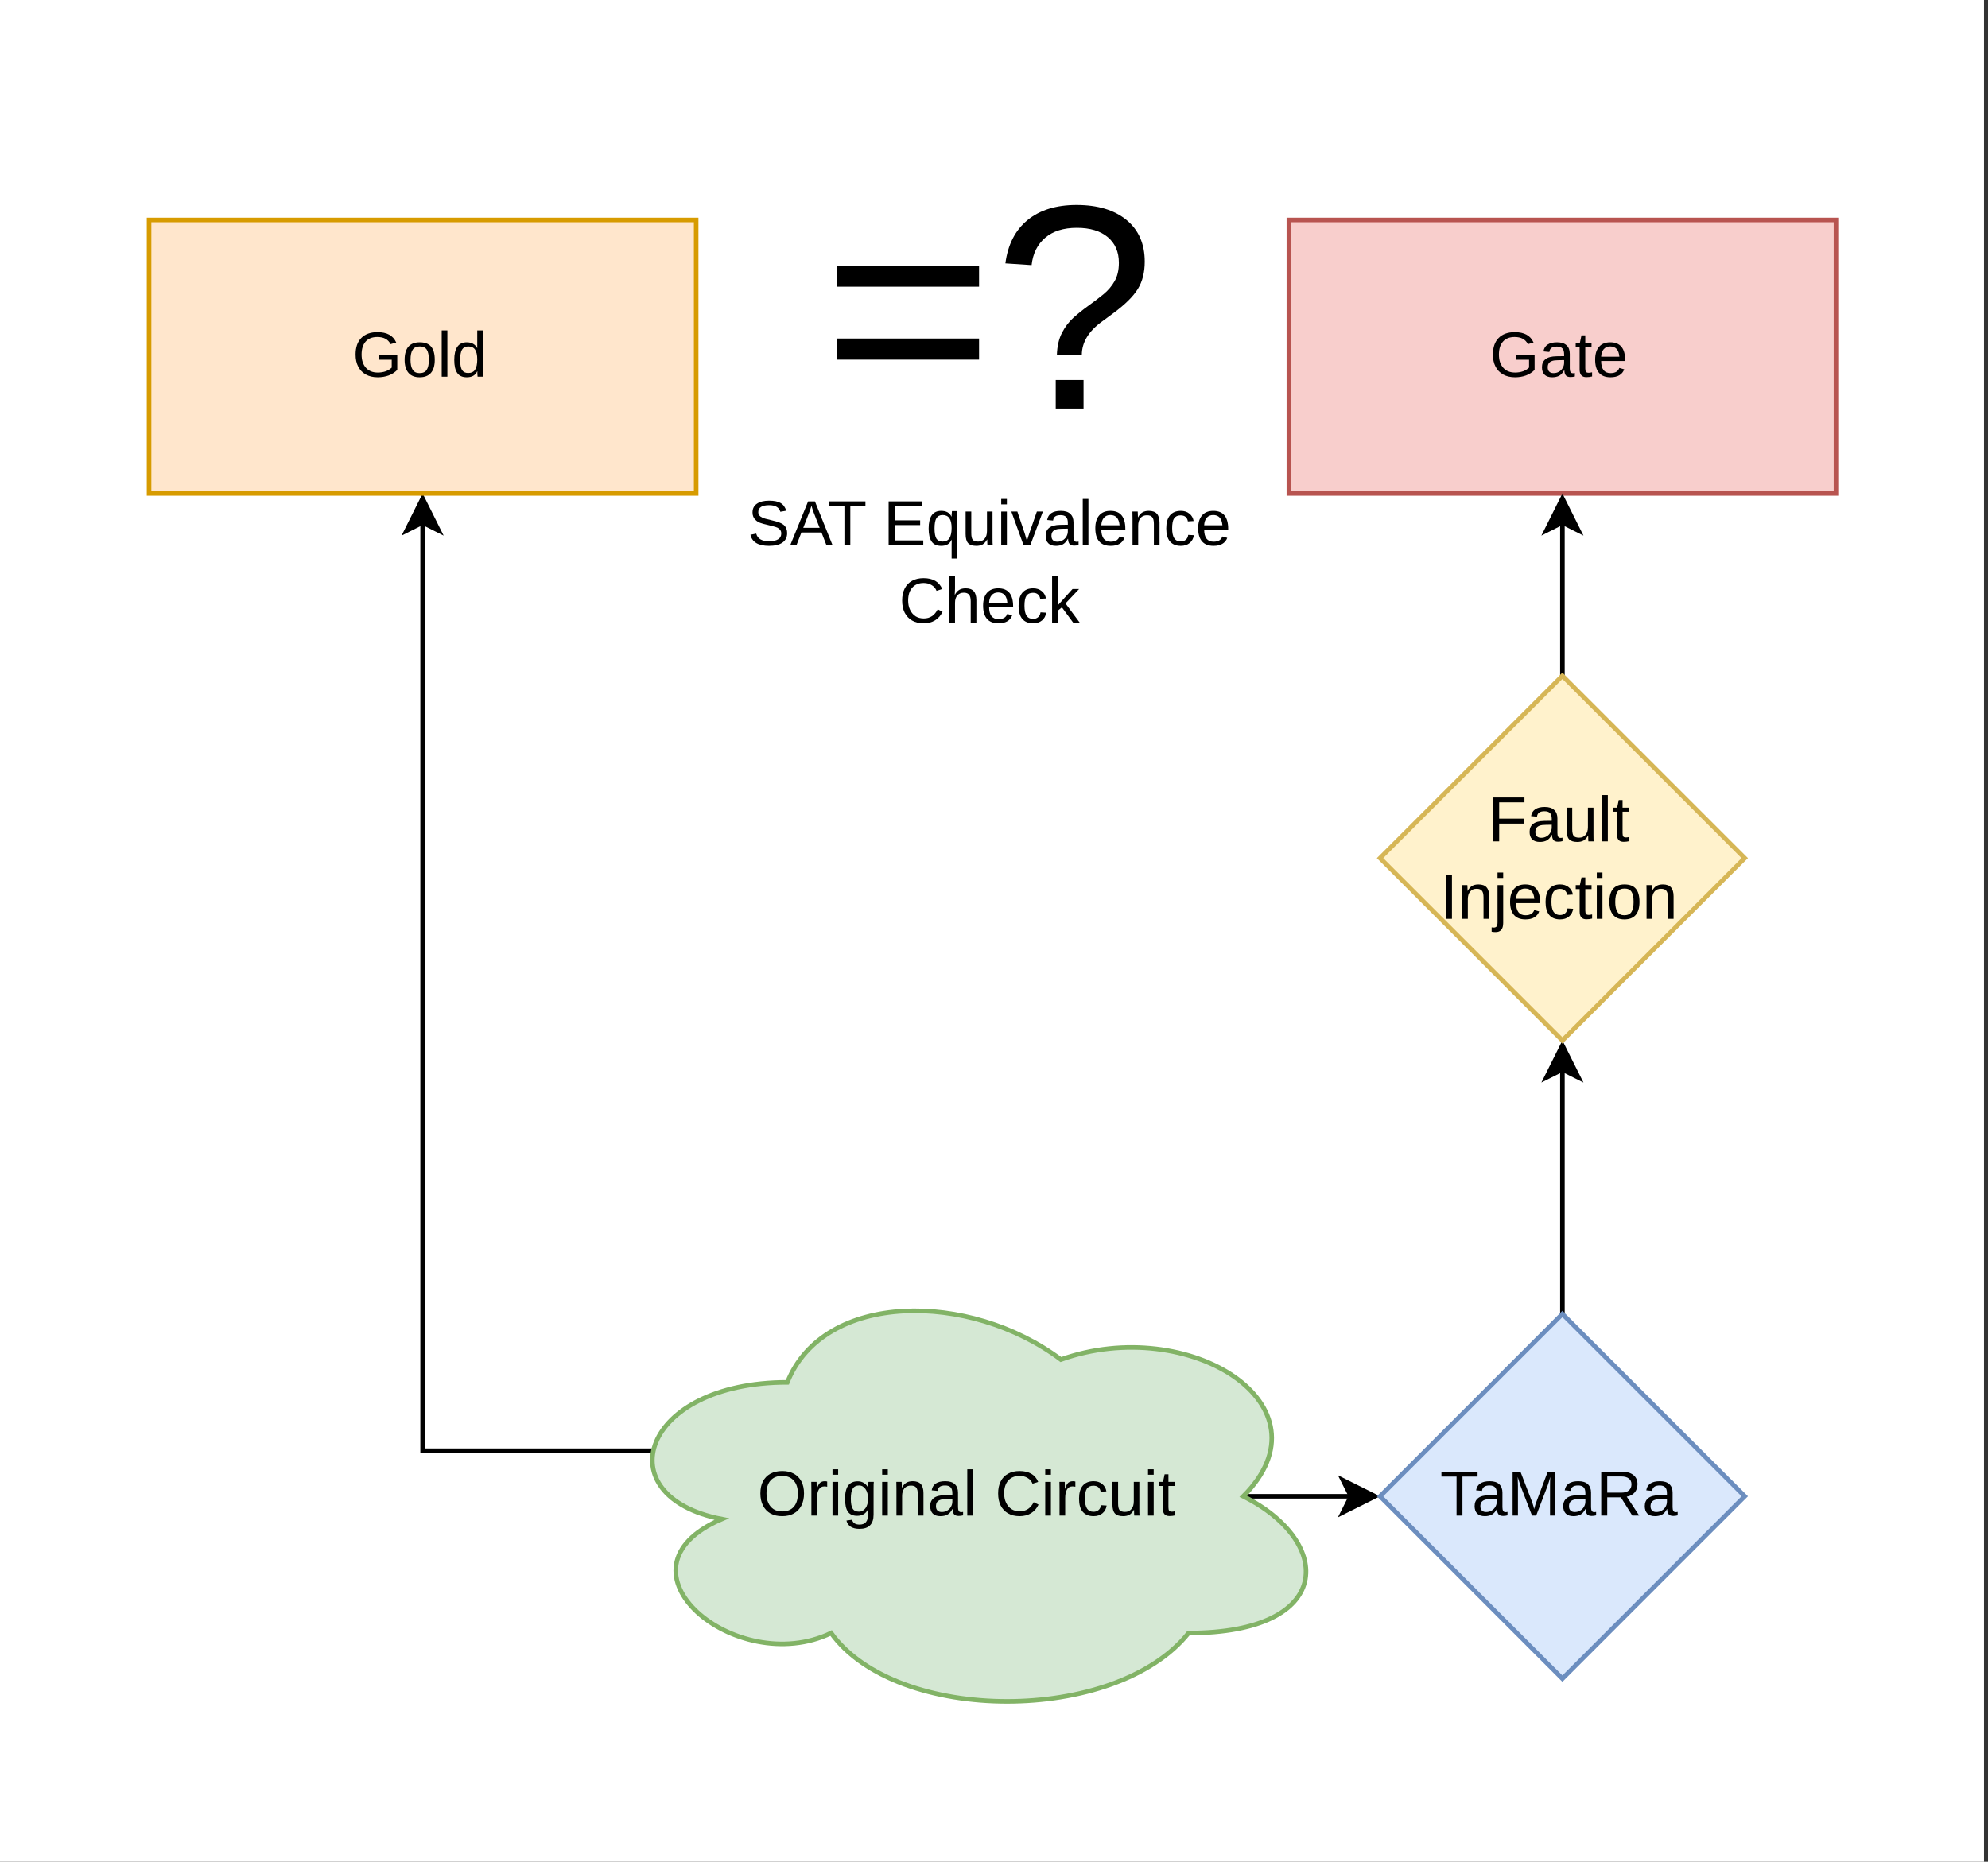 <?xml version="1.0" encoding="UTF-8"?>
<svg xmlns="http://www.w3.org/2000/svg" xmlns:xlink="http://www.w3.org/1999/xlink" width="269.04" height="252" viewBox="0 0 269.04 252">
<rect x="0" y="0" width="269.04" height="252" fill="#333333" stroke="none"/>
<defs>
<g>
<g id="glyph-0-0">
<path d="M 6.312 -3 C 6.312 -2.363 6.191 -1.812 5.953 -1.344 C 5.711 -0.883 5.367 -0.531 4.922 -0.281 C 4.484 -0.039 3.961 0.078 3.359 0.078 C 2.742 0.078 2.219 -0.039 1.781 -0.281 C 1.344 -0.531 1.004 -0.883 0.766 -1.344 C 0.523 -1.812 0.406 -2.363 0.406 -3 C 0.406 -3.633 0.52 -4.176 0.75 -4.625 C 0.988 -5.082 1.328 -5.43 1.766 -5.672 C 2.211 -5.91 2.742 -6.031 3.359 -6.031 C 3.973 -6.031 4.5 -5.91 4.938 -5.672 C 5.375 -5.43 5.711 -5.086 5.953 -4.641 C 6.191 -4.191 6.312 -3.645 6.312 -3 Z M 5.484 -3 C 5.484 -3.738 5.297 -4.316 4.922 -4.734 C 4.555 -5.16 4.035 -5.375 3.359 -5.375 C 2.68 -5.375 2.156 -5.164 1.781 -4.75 C 1.414 -4.332 1.234 -3.75 1.234 -3 C 1.234 -2.5 1.316 -2.066 1.484 -1.703 C 1.648 -1.348 1.891 -1.066 2.203 -0.859 C 2.523 -0.66 2.91 -0.562 3.359 -0.562 C 4.047 -0.562 4.57 -0.773 4.938 -1.203 C 5.301 -1.629 5.484 -2.227 5.484 -3 Z M 5.484 -3 "/>
</g>
<g id="glyph-0-1">
<path d="M 1.359 -2.375 L 1.359 0 L 0.594 0 L 0.594 -3.5 C 0.594 -3.82 0.586 -4.176 0.578 -4.562 L 1.297 -4.562 C 1.305 -4.301 1.312 -4.094 1.312 -3.938 C 1.32 -3.789 1.328 -3.688 1.328 -3.625 L 1.344 -3.625 C 1.426 -3.906 1.52 -4.125 1.625 -4.281 C 1.719 -4.414 1.828 -4.508 1.953 -4.562 C 2.078 -4.625 2.234 -4.656 2.422 -4.656 C 2.523 -4.656 2.629 -4.641 2.734 -4.609 L 2.734 -3.906 C 2.641 -3.938 2.504 -3.953 2.328 -3.953 C 2.016 -3.953 1.773 -3.816 1.609 -3.547 C 1.441 -3.273 1.359 -2.883 1.359 -2.375 Z M 1.359 -2.375 "/>
</g>
<g id="glyph-0-2">
<path d="M 1.344 -6.266 L 1.344 -5.531 L 0.578 -5.531 L 0.578 -6.266 Z M 1.344 -4.562 L 1.344 0 L 0.578 0 L 0.578 -4.562 Z M 1.344 -4.562 "/>
</g>
<g id="glyph-0-3">
<path d="M 2.312 1.797 C 1.812 1.797 1.41 1.695 1.109 1.5 C 0.816 1.301 0.629 1.023 0.547 0.672 L 1.312 0.562 C 1.414 1 1.754 1.219 2.328 1.219 C 3.086 1.219 3.469 0.773 3.469 -0.109 L 3.469 -0.844 L 3.453 -0.844 C 3.316 -0.551 3.125 -0.332 2.875 -0.188 C 2.625 -0.039 2.328 0.031 1.984 0.031 C 1.43 0.031 1.02 -0.148 0.75 -0.516 C 0.488 -0.891 0.359 -1.477 0.359 -2.281 C 0.359 -3.082 0.5 -3.676 0.781 -4.062 C 1.062 -4.445 1.492 -4.641 2.078 -4.641 C 2.398 -4.641 2.68 -4.562 2.922 -4.406 C 3.16 -4.258 3.344 -4.051 3.469 -3.781 C 3.469 -3.844 3.473 -3.93 3.484 -4.047 C 3.492 -4.172 3.5 -4.285 3.5 -4.391 C 3.508 -4.492 3.52 -4.551 3.531 -4.562 L 4.25 -4.562 C 4.227 -4.414 4.219 -4.102 4.219 -3.625 L 4.219 -0.125 C 4.219 1.156 3.582 1.797 2.312 1.797 Z M 3.469 -2.281 C 3.469 -2.832 3.352 -3.27 3.125 -3.594 C 2.895 -3.914 2.609 -4.078 2.266 -4.078 C 1.867 -4.078 1.582 -3.938 1.406 -3.656 C 1.227 -3.375 1.141 -2.914 1.141 -2.281 C 1.141 -1.656 1.223 -1.207 1.391 -0.938 C 1.555 -0.664 1.844 -0.531 2.25 -0.531 C 2.602 -0.531 2.895 -0.688 3.125 -1 C 3.352 -1.312 3.469 -1.738 3.469 -2.281 Z M 3.469 -2.281 "/>
</g>
<g id="glyph-0-4">
<path d="M 1.359 -2.641 L 1.359 0 L 0.594 0 L 0.594 -3.594 C 0.594 -4.125 0.586 -4.445 0.578 -4.562 L 1.297 -4.562 C 1.297 -4.477 1.301 -4.367 1.312 -4.234 C 1.32 -4.098 1.328 -3.945 1.328 -3.781 L 1.344 -3.781 C 1.508 -4.094 1.707 -4.316 1.938 -4.453 C 2.164 -4.586 2.453 -4.656 2.797 -4.656 C 3.297 -4.656 3.66 -4.523 3.891 -4.266 C 4.129 -4.004 4.25 -3.598 4.25 -3.047 L 4.25 0 L 3.484 0 L 3.484 -2.891 C 3.484 -3.328 3.41 -3.629 3.266 -3.797 C 3.129 -3.973 2.891 -4.062 2.547 -4.062 C 2.172 -4.062 1.879 -3.938 1.672 -3.688 C 1.461 -3.438 1.359 -3.086 1.359 -2.641 Z M 1.359 -2.641 "/>
</g>
<g id="glyph-0-5">
<path d="M 1.75 0.078 C 1.289 0.078 0.941 -0.039 0.703 -0.281 C 0.473 -0.52 0.359 -0.852 0.359 -1.281 C 0.359 -1.75 0.516 -2.109 0.828 -2.359 C 1.141 -2.617 1.645 -2.754 2.344 -2.766 L 3.359 -2.781 L 3.359 -3.031 C 3.359 -3.406 3.281 -3.672 3.125 -3.828 C 2.969 -3.992 2.723 -4.078 2.391 -4.078 C 2.047 -4.078 1.797 -4.016 1.641 -3.891 C 1.484 -3.773 1.391 -3.594 1.359 -3.344 L 0.562 -3.422 C 0.695 -4.242 1.312 -4.656 2.406 -4.656 C 2.977 -4.656 3.406 -4.52 3.688 -4.25 C 3.977 -3.988 4.125 -3.609 4.125 -3.109 L 4.125 -1.141 C 4.125 -0.922 4.156 -0.754 4.219 -0.641 C 4.281 -0.523 4.395 -0.469 4.562 -0.469 C 4.633 -0.469 4.719 -0.477 4.812 -0.5 L 4.812 -0.031 C 4.625 0.02 4.426 0.047 4.219 0.047 C 3.938 0.047 3.727 -0.023 3.594 -0.172 C 3.469 -0.328 3.398 -0.562 3.391 -0.875 L 3.359 -0.875 C 3.172 -0.52 2.945 -0.27 2.688 -0.125 C 2.426 0.008 2.113 0.078 1.75 0.078 Z M 3.359 -2.25 L 2.531 -2.234 C 2.176 -2.234 1.906 -2.195 1.719 -2.125 C 1.531 -2.062 1.383 -1.957 1.281 -1.812 C 1.188 -1.676 1.141 -1.492 1.141 -1.266 C 1.141 -1.016 1.207 -0.82 1.344 -0.688 C 1.477 -0.551 1.672 -0.484 1.922 -0.484 C 2.203 -0.484 2.445 -0.547 2.656 -0.672 C 2.875 -0.797 3.047 -0.969 3.172 -1.188 C 3.297 -1.414 3.359 -1.645 3.359 -1.875 Z M 3.359 -2.25 "/>
</g>
<g id="glyph-0-6">
<path d="M 1.344 -6.266 L 1.344 0 L 0.578 0 L 0.578 -6.266 Z M 1.344 -6.266 "/>
</g>
<g id="glyph-0-7">
</g>
<g id="glyph-0-8">
<path d="M 3.375 -0.578 C 4.207 -0.578 4.832 -0.988 5.25 -1.812 L 5.906 -1.484 C 5.664 -0.973 5.32 -0.582 4.875 -0.312 C 4.438 -0.051 3.926 0.078 3.344 0.078 C 2.738 0.078 2.219 -0.047 1.781 -0.297 C 1.352 -0.547 1.02 -0.898 0.781 -1.359 C 0.551 -1.816 0.438 -2.363 0.438 -3 C 0.438 -3.633 0.551 -4.176 0.781 -4.625 C 1.008 -5.082 1.344 -5.43 1.781 -5.672 C 2.219 -5.91 2.734 -6.031 3.328 -6.031 C 4.609 -6.031 5.453 -5.539 5.859 -4.562 L 5.094 -4.312 C 4.957 -4.656 4.734 -4.914 4.422 -5.094 C 4.117 -5.281 3.758 -5.375 3.344 -5.375 C 2.688 -5.375 2.172 -5.16 1.797 -4.734 C 1.43 -4.316 1.25 -3.738 1.25 -3 C 1.25 -2.52 1.336 -2.098 1.516 -1.734 C 1.691 -1.367 1.938 -1.082 2.25 -0.875 C 2.562 -0.676 2.938 -0.578 3.375 -0.578 Z M 3.375 -0.578 "/>
</g>
<g id="glyph-0-9">
<path d="M 2.328 0.078 C 1.691 0.078 1.203 -0.117 0.859 -0.516 C 0.523 -0.922 0.359 -1.508 0.359 -2.281 C 0.359 -3.051 0.523 -3.641 0.859 -4.047 C 1.203 -4.453 1.691 -4.656 2.328 -4.656 C 2.797 -4.656 3.18 -4.531 3.484 -4.281 C 3.797 -4.039 3.988 -3.707 4.062 -3.281 L 3.281 -3.234 C 3.25 -3.484 3.148 -3.68 2.984 -3.828 C 2.828 -3.973 2.598 -4.047 2.297 -4.047 C 1.898 -4.047 1.609 -3.91 1.422 -3.641 C 1.242 -3.379 1.156 -2.93 1.156 -2.297 C 1.156 -1.691 1.25 -1.242 1.438 -0.953 C 1.633 -0.66 1.926 -0.516 2.312 -0.516 C 2.582 -0.516 2.805 -0.586 2.984 -0.734 C 3.172 -0.879 3.285 -1.102 3.328 -1.406 L 4.094 -1.359 C 4.031 -0.922 3.844 -0.57 3.531 -0.312 C 3.219 -0.051 2.816 0.078 2.328 0.078 Z M 2.328 0.078 "/>
</g>
<g id="glyph-0-10">
<path d="M 3.469 -0.781 C 3.289 -0.469 3.086 -0.242 2.859 -0.109 C 2.629 0.016 2.348 0.078 2.016 0.078 C 1.504 0.078 1.133 -0.039 0.906 -0.281 C 0.676 -0.531 0.562 -0.941 0.562 -1.516 L 0.562 -4.562 L 1.328 -4.562 L 1.328 -1.672 C 1.328 -1.211 1.395 -0.898 1.531 -0.734 C 1.676 -0.578 1.922 -0.5 2.266 -0.5 C 2.629 -0.5 2.914 -0.625 3.125 -0.875 C 3.344 -1.125 3.453 -1.473 3.453 -1.922 L 3.453 -4.562 L 4.203 -4.562 L 4.203 -0.969 C 4.203 -0.438 4.211 -0.113 4.234 0 L 3.516 0 C 3.516 -0.008 3.508 -0.07 3.5 -0.188 C 3.488 -0.312 3.484 -0.508 3.484 -0.781 Z M 3.469 -0.781 "/>
</g>
<g id="glyph-0-11">
<path d="M 2.344 -0.031 C 2.094 0.031 1.832 0.062 1.562 0.062 C 0.957 0.062 0.656 -0.281 0.656 -0.969 L 0.656 -4.016 L 0.125 -4.016 L 0.125 -4.562 L 0.688 -4.562 L 0.906 -5.594 L 1.422 -5.594 L 1.422 -4.562 L 2.266 -4.562 L 2.266 -4.016 L 1.422 -4.016 L 1.422 -1.125 C 1.422 -0.906 1.453 -0.75 1.516 -0.656 C 1.586 -0.57 1.719 -0.531 1.906 -0.531 C 2 -0.531 2.145 -0.551 2.344 -0.594 Z M 2.344 -0.031 "/>
</g>
<g id="glyph-0-12">
<path d="M 3.438 -0.562 C 3.82 -0.562 4.18 -0.617 4.516 -0.734 C 4.848 -0.859 5.117 -1.023 5.328 -1.234 L 5.328 -2.297 L 3.562 -2.297 L 3.562 -2.969 L 6.078 -2.969 L 6.078 -0.922 C 5.766 -0.598 5.379 -0.348 4.922 -0.172 C 4.461 -0.004 3.969 0.078 3.438 0.078 C 2.812 0.078 2.273 -0.047 1.828 -0.297 C 1.379 -0.547 1.035 -0.898 0.797 -1.359 C 0.555 -1.816 0.438 -2.363 0.438 -3 C 0.438 -3.969 0.691 -4.711 1.203 -5.234 C 1.723 -5.766 2.453 -6.031 3.391 -6.031 C 4.047 -6.031 4.578 -5.914 4.984 -5.688 C 5.398 -5.469 5.719 -5.113 5.938 -4.625 L 5.172 -4.406 C 5.004 -4.738 4.77 -4.984 4.469 -5.141 C 4.176 -5.297 3.812 -5.375 3.375 -5.375 C 2.688 -5.375 2.16 -5.164 1.797 -4.75 C 1.43 -4.332 1.25 -3.75 1.25 -3 C 1.25 -2.25 1.441 -1.656 1.828 -1.219 C 2.211 -0.781 2.75 -0.562 3.438 -0.562 Z M 3.438 -0.562 "/>
</g>
<g id="glyph-0-13">
<path d="M 4.438 -2.281 C 4.438 -1.488 4.258 -0.895 3.906 -0.5 C 3.562 -0.113 3.055 0.078 2.391 0.078 C 1.723 0.078 1.219 -0.125 0.875 -0.531 C 0.531 -0.938 0.359 -1.52 0.359 -2.281 C 0.359 -3.863 1.039 -4.656 2.406 -4.656 C 3.102 -4.656 3.613 -4.461 3.938 -4.078 C 4.27 -3.691 4.438 -3.094 4.438 -2.281 Z M 3.641 -2.281 C 3.641 -2.914 3.547 -3.375 3.359 -3.656 C 3.172 -3.945 2.859 -4.094 2.422 -4.094 C 1.973 -4.094 1.648 -3.945 1.453 -3.656 C 1.254 -3.363 1.156 -2.906 1.156 -2.281 C 1.156 -1.688 1.254 -1.238 1.453 -0.938 C 1.648 -0.633 1.957 -0.484 2.375 -0.484 C 2.832 -0.484 3.156 -0.629 3.344 -0.922 C 3.539 -1.211 3.641 -1.664 3.641 -2.281 Z M 3.641 -2.281 "/>
</g>
<g id="glyph-0-14">
<path d="M 3.516 0 C 3.516 -0.031 3.508 -0.086 3.5 -0.172 C 3.5 -0.254 3.492 -0.348 3.484 -0.453 C 3.484 -0.555 3.484 -0.648 3.484 -0.734 L 3.469 -0.734 C 3.32 -0.441 3.133 -0.234 2.906 -0.109 C 2.676 0.016 2.391 0.078 2.047 0.078 C 1.461 0.078 1.035 -0.113 0.766 -0.5 C 0.492 -0.883 0.359 -1.473 0.359 -2.266 C 0.359 -3.859 0.922 -4.656 2.047 -4.656 C 2.391 -4.656 2.676 -4.586 2.906 -4.453 C 3.133 -4.328 3.32 -4.129 3.469 -3.859 L 3.469 -6.266 L 4.219 -6.266 L 4.219 -0.938 C 4.219 -0.469 4.227 -0.156 4.25 0 Z M 1.156 -2.281 C 1.156 -1.645 1.238 -1.188 1.406 -0.906 C 1.582 -0.633 1.859 -0.5 2.234 -0.5 C 2.66 -0.5 2.973 -0.645 3.172 -0.938 C 3.367 -1.238 3.469 -1.707 3.469 -2.344 C 3.469 -2.945 3.367 -3.391 3.172 -3.672 C 2.973 -3.953 2.664 -4.094 2.25 -4.094 C 1.863 -4.094 1.582 -3.945 1.406 -3.656 C 1.238 -3.375 1.156 -2.914 1.156 -2.281 Z M 1.156 -2.281 "/>
</g>
<g id="glyph-0-15">
<path d="M 1.172 -2.125 C 1.172 -1.602 1.273 -1.195 1.484 -0.906 C 1.703 -0.625 2.02 -0.484 2.438 -0.484 C 2.77 -0.484 3.035 -0.547 3.234 -0.672 C 3.43 -0.805 3.562 -0.977 3.625 -1.188 L 4.297 -1 C 4.023 -0.281 3.406 0.078 2.438 0.078 C 1.758 0.078 1.242 -0.117 0.891 -0.516 C 0.535 -0.922 0.359 -1.52 0.359 -2.312 C 0.359 -3.062 0.535 -3.641 0.891 -4.047 C 1.242 -4.453 1.75 -4.656 2.406 -4.656 C 3.75 -4.656 4.422 -3.844 4.422 -2.219 L 4.422 -2.125 Z M 3.641 -2.703 C 3.598 -3.18 3.473 -3.531 3.266 -3.75 C 3.066 -3.977 2.773 -4.094 2.391 -4.094 C 2.023 -4.094 1.734 -3.969 1.516 -3.719 C 1.305 -3.469 1.191 -3.129 1.172 -2.703 Z M 3.641 -2.703 "/>
</g>
<g id="glyph-0-16">
<path d="M 3.031 -5.281 L 3.031 0 L 2.234 0 L 2.234 -5.281 L 0.188 -5.281 L 0.188 -5.938 L 5.078 -5.938 L 5.078 -5.281 Z M 3.031 -5.281 "/>
</g>
<g id="glyph-0-17">
<path d="M 1.422 -3.969 L 1.422 0 L 0.703 0 L 0.703 -5.938 L 1.766 -5.938 L 3.344 -1.828 C 3.406 -1.66 3.461 -1.477 3.516 -1.281 C 3.566 -1.094 3.598 -0.957 3.609 -0.875 C 3.629 -0.945 3.66 -1.051 3.703 -1.188 C 3.742 -1.32 3.781 -1.453 3.812 -1.578 C 3.852 -1.703 3.883 -1.785 3.906 -1.828 L 5.453 -5.938 L 6.484 -5.938 L 6.484 0 L 5.766 0 L 5.766 -3.969 C 5.766 -4.406 5.773 -4.828 5.797 -5.234 C 5.734 -4.984 5.672 -4.758 5.609 -4.562 C 5.547 -4.363 5.488 -4.191 5.438 -4.047 L 3.891 0 L 3.328 0 L 1.766 -4.047 L 1.391 -5.234 C 1.398 -5.023 1.406 -4.812 1.406 -4.594 C 1.414 -4.383 1.422 -4.176 1.422 -3.969 Z M 1.422 -3.969 "/>
</g>
<g id="glyph-0-18">
<path d="M 1.516 -2.469 L 1.516 0 L 0.703 0 L 0.703 -5.938 L 3.5 -5.938 C 4.176 -5.938 4.695 -5.785 5.062 -5.484 C 5.426 -5.191 5.609 -4.781 5.609 -4.25 C 5.609 -3.801 5.477 -3.426 5.219 -3.125 C 4.957 -2.82 4.602 -2.633 4.156 -2.562 L 5.844 0 L 4.906 0 L 3.359 -2.469 Z M 4.797 -4.234 C 4.797 -4.578 4.676 -4.836 4.438 -5.016 C 4.207 -5.203 3.867 -5.297 3.422 -5.297 L 1.516 -5.297 L 1.516 -3.109 L 3.453 -3.109 C 3.879 -3.109 4.207 -3.207 4.438 -3.406 C 4.676 -3.602 4.797 -3.879 4.797 -4.234 Z M 4.797 -4.234 "/>
</g>
<g id="glyph-0-19">
<path d="M 1.516 -2.406 L 1.516 0 L 0.703 0 L 0.703 -5.938 L 4.938 -5.938 L 4.938 -5.281 L 1.516 -5.281 L 1.516 -3.078 L 4.828 -3.078 L 4.828 -2.406 Z M 1.516 -2.406 "/>
</g>
<g id="glyph-0-20">
<path d="M 1.609 -5.938 L 1.609 0 L 0.797 0 L 0.797 -5.938 Z M 1.609 -5.938 "/>
</g>
<g id="glyph-0-21">
<path d="M 1.344 -6.266 L 1.344 -5.531 L 0.578 -5.531 L 0.578 -6.266 Z M 0.328 1.797 C 0.109 1.797 -0.07 1.781 -0.219 1.75 L -0.219 1.172 C -0.164 1.172 -0.117 1.172 -0.078 1.172 C -0.035 1.18 0.004 1.188 0.047 1.188 C 0.242 1.188 0.379 1.133 0.453 1.031 C 0.535 0.938 0.578 0.742 0.578 0.453 L 0.578 -4.562 L 1.344 -4.562 L 1.344 0.562 C 1.344 0.988 1.254 1.301 1.078 1.5 C 0.91 1.695 0.66 1.797 0.328 1.797 Z M 0.328 1.797 "/>
</g>
<g id="glyph-0-22">
<path d="M 5.359 -1.641 C 5.359 -1.086 5.145 -0.66 4.719 -0.359 C 4.289 -0.066 3.688 0.078 2.906 0.078 C 1.457 0.078 0.617 -0.422 0.391 -1.422 L 1.172 -1.578 C 1.266 -1.223 1.457 -0.961 1.75 -0.797 C 2.039 -0.629 2.438 -0.547 2.938 -0.547 C 3.457 -0.547 3.859 -0.633 4.141 -0.812 C 4.422 -0.988 4.562 -1.25 4.562 -1.594 C 4.562 -1.789 4.516 -1.945 4.422 -2.062 C 4.336 -2.188 4.219 -2.289 4.062 -2.375 C 3.906 -2.445 3.711 -2.508 3.484 -2.562 C 3.266 -2.625 3.02 -2.688 2.75 -2.75 C 2.281 -2.852 1.922 -2.953 1.672 -3.047 C 1.43 -3.148 1.242 -3.27 1.109 -3.406 C 0.816 -3.664 0.672 -4.008 0.672 -4.438 C 0.672 -4.945 0.863 -5.336 1.25 -5.609 C 1.645 -5.891 2.203 -6.031 2.922 -6.031 C 3.598 -6.031 4.113 -5.926 4.469 -5.719 C 4.832 -5.508 5.086 -5.16 5.234 -4.672 L 4.438 -4.531 C 4.344 -4.844 4.172 -5.066 3.922 -5.203 C 3.68 -5.348 3.348 -5.422 2.922 -5.422 C 2.441 -5.422 2.078 -5.344 1.828 -5.188 C 1.578 -5.031 1.453 -4.797 1.453 -4.484 C 1.453 -4.297 1.5 -4.145 1.594 -4.031 C 1.695 -3.914 1.836 -3.816 2.016 -3.734 C 2.191 -3.648 2.555 -3.547 3.109 -3.422 C 3.336 -3.367 3.562 -3.312 3.781 -3.25 C 4.008 -3.195 4.223 -3.125 4.422 -3.031 C 4.535 -2.988 4.645 -2.93 4.75 -2.859 C 4.852 -2.797 4.945 -2.719 5.031 -2.625 C 5.133 -2.508 5.211 -2.367 5.266 -2.203 C 5.328 -2.047 5.359 -1.859 5.359 -1.641 Z M 5.359 -1.641 "/>
</g>
<g id="glyph-0-23">
<path d="M 1.531 -1.734 L 0.859 0 L 0.016 0 L 2.438 -5.938 L 3.359 -5.938 L 5.75 0 L 4.922 0 L 4.25 -1.734 Z M 2.891 -5.344 C 2.836 -5.176 2.781 -4.992 2.719 -4.797 C 2.656 -4.609 2.594 -4.441 2.531 -4.297 L 1.781 -2.359 L 4 -2.359 L 3.234 -4.328 C 3.203 -4.422 3.148 -4.555 3.078 -4.734 C 3.016 -4.922 2.953 -5.125 2.891 -5.344 Z M 2.891 -5.344 "/>
</g>
<g id="glyph-0-24">
<path d="M 5.391 -0.656 L 5.391 0 L 0.703 0 L 0.703 -5.938 L 5.219 -5.938 L 5.219 -5.281 L 1.516 -5.281 L 1.516 -3.375 L 4.969 -3.375 L 4.969 -2.734 L 1.516 -2.734 L 1.516 -0.656 Z M 5.391 -0.656 "/>
</g>
<g id="glyph-0-25">
<path d="M 0.359 -2.266 C 0.359 -3.859 0.922 -4.656 2.047 -4.656 C 2.391 -4.656 2.676 -4.594 2.906 -4.469 C 3.133 -4.344 3.32 -4.141 3.469 -3.859 C 3.469 -3.91 3.469 -3.992 3.469 -4.109 C 3.477 -4.234 3.488 -4.348 3.5 -4.453 C 3.508 -4.555 3.516 -4.613 3.516 -4.625 L 4.25 -4.625 C 4.238 -4.539 4.227 -4.395 4.219 -4.188 C 4.219 -3.977 4.219 -3.707 4.219 -3.375 L 4.219 1.797 L 3.469 1.797 L 3.469 -0.062 L 3.484 -0.75 L 3.469 -0.75 C 3.32 -0.445 3.133 -0.234 2.906 -0.109 C 2.688 0.016 2.398 0.078 2.047 0.078 C 1.461 0.078 1.035 -0.113 0.766 -0.5 C 0.492 -0.895 0.359 -1.484 0.359 -2.266 Z M 3.469 -2.344 C 3.469 -2.938 3.367 -3.375 3.172 -3.656 C 2.973 -3.945 2.664 -4.094 2.25 -4.094 C 1.863 -4.094 1.582 -3.945 1.406 -3.656 C 1.238 -3.375 1.156 -2.914 1.156 -2.281 C 1.156 -1.645 1.238 -1.188 1.406 -0.906 C 1.582 -0.633 1.859 -0.5 2.234 -0.5 C 2.66 -0.5 2.973 -0.648 3.172 -0.953 C 3.367 -1.266 3.469 -1.727 3.469 -2.344 Z M 3.469 -2.344 "/>
</g>
<g id="glyph-0-26">
<path d="M 4.297 -4.562 L 2.594 0 L 1.688 0 L 0.031 -4.562 L 0.844 -4.562 L 1.844 -1.594 C 1.883 -1.477 1.984 -1.145 2.141 -0.594 C 2.191 -0.758 2.242 -0.93 2.297 -1.109 C 2.348 -1.297 2.398 -1.457 2.453 -1.594 L 3.484 -4.562 Z M 4.297 -4.562 "/>
</g>
<g id="glyph-0-27">
<path d="M 1.344 -3.781 C 1.5 -4.082 1.691 -4.301 1.922 -4.438 C 2.148 -4.582 2.441 -4.656 2.797 -4.656 C 3.297 -4.656 3.66 -4.523 3.891 -4.266 C 4.129 -4.004 4.25 -3.598 4.25 -3.047 L 4.25 0 L 3.484 0 L 3.484 -2.891 C 3.484 -3.305 3.41 -3.602 3.266 -3.781 C 3.117 -3.969 2.879 -4.062 2.547 -4.062 C 2.18 -4.062 1.891 -3.938 1.672 -3.688 C 1.461 -3.445 1.359 -3.113 1.359 -2.688 L 1.359 0 L 0.594 0 L 0.594 -6.266 L 1.359 -6.266 L 1.359 -4.625 C 1.359 -4.52 1.352 -4.406 1.344 -4.281 C 1.344 -4.156 1.336 -4.047 1.328 -3.953 C 1.328 -3.859 1.328 -3.801 1.328 -3.781 Z M 1.344 -3.781 "/>
</g>
<g id="glyph-0-28">
<path d="M 1.344 -1.625 L 1.344 0 L 0.578 0 L 0.578 -6.266 L 1.344 -6.266 L 1.344 -2.344 L 3.344 -4.562 L 4.234 -4.562 L 2.391 -2.609 L 4.328 0 L 3.438 0 L 1.906 -2.078 Z M 1.344 -1.625 "/>
</g>
<g id="glyph-1-0">
<path d="M 21.109 -19.344 L 21.109 -16.5 L 1.922 -16.5 L 1.922 -19.344 Z M 21.109 -9.484 L 21.109 -6.625 L 1.922 -6.625 L 1.922 -9.484 Z M 21.109 -9.484 "/>
</g>
<g id="glyph-1-1">
<path d="M 20.484 -19.891 C 20.484 -18.43 20.172 -17.195 19.547 -16.188 C 18.922 -15.176 17.828 -14.094 16.266 -12.938 L 14.719 -11.797 C 12.895 -10.484 11.977 -8.973 11.969 -7.266 L 8.594 -7.266 C 8.633 -8.441 8.863 -9.438 9.281 -10.25 C 9.695 -11.062 10.223 -11.754 10.859 -12.328 C 11.504 -12.898 12.172 -13.43 12.859 -13.922 C 13.586 -14.441 14.266 -14.957 14.891 -15.469 C 15.523 -15.988 16.031 -16.582 16.406 -17.25 C 16.789 -17.914 16.984 -18.742 16.984 -19.734 C 16.984 -21.203 16.484 -22.359 15.484 -23.203 C 14.484 -24.047 13.086 -24.469 11.297 -24.469 C 9.492 -24.469 8.066 -24.02 7.016 -23.125 C 5.961 -22.227 5.348 -20.992 5.172 -19.422 L 1.625 -19.656 C 1.957 -22.195 2.957 -24.148 4.625 -25.516 C 6.289 -26.879 8.5 -27.562 11.25 -27.562 C 14.113 -27.562 16.367 -26.883 18.016 -25.531 C 19.66 -24.176 20.484 -22.297 20.484 -19.891 Z M 12.203 -3.875 L 12.203 0 L 8.438 0 L 8.438 -3.875 Z M 12.203 -3.875 "/>
</g>
</g>
<clipPath id="clip-0">
<path clip-rule="nonzero" d="M 0 0 L 268.559 0 L 268.559 252 L 0 252 Z M 0 0 "/>
</clipPath>
<clipPath id="clip-1">
<path clip-rule="nonzero" d="M 79 168 L 186 168 L 186 234.75 L 79 234.75 Z M 79 168 "/>
</clipPath>
<clipPath id="clip-2">
<path clip-rule="nonzero" d="M 177 168 L 245 168 L 245 234.75 L 177 234.75 Z M 177 168 "/>
</clipPath>
</defs>
<g clip-path="url(#clip-0)">
<path fill-rule="nonzero" fill="rgb(100%, 100%, 100%)" fill-opacity="1" d="M 0 0 L 268.5 0 L 268.5 252 L 0 252 Z M 0 0 "/>
</g>
<path fill="none" stroke-width="1" stroke-linecap="butt" stroke-linejoin="miter" stroke="rgb(0%, 0%, 0%)" stroke-opacity="1" stroke-miterlimit="10" d="M 261.199 430.001 L 210.001 430.001 L 210.001 226.368 " transform="matrix(0.617, 0, 0, 0.617, -72.376, -68.945)"/>
<path fill-rule="nonzero" fill="rgb(0%, 0%, 0%)" fill-opacity="1" stroke-width="1" stroke-linecap="butt" stroke-linejoin="miter" stroke="rgb(0%, 0%, 0%)" stroke-opacity="1" stroke-miterlimit="10" d="M 210.001 221.123 L 213.498 228.123 L 210.001 226.368 L 206.498 228.123 Z M 210.001 221.123 " transform="matrix(0.617, 0, 0, 0.617, -72.376, -68.945)"/>
<path fill="none" stroke-width="1" stroke-linecap="butt" stroke-linejoin="miter" stroke="rgb(0%, 0%, 0%)" stroke-opacity="1" stroke-miterlimit="10" d="M 389.999 439.998 L 413.628 439.998 " transform="matrix(0.617, 0, 0, 0.617, -72.376, -68.945)"/>
<path fill-rule="nonzero" fill="rgb(0%, 0%, 0%)" fill-opacity="1" stroke-width="1" stroke-linecap="butt" stroke-linejoin="miter" stroke="rgb(0%, 0%, 0%)" stroke-opacity="1" stroke-miterlimit="10" d="M 418.879 439.998 L 411.879 443.501 L 413.628 439.998 L 411.879 436.501 Z M 418.879 439.998 " transform="matrix(0.617, 0, 0, 0.617, -72.376, -68.945)"/>
<path fill-rule="nonzero" fill="rgb(83.53%, 90.979%, 83.139%)" fill-opacity="1" d="M 106.445 186.957 C 86.715 186.957 81.781 202.371 97.566 205.457 C 81.781 212.238 99.539 227.039 112.367 220.871 C 121.246 233.203 150.844 233.203 160.711 220.871 C 180.441 220.871 180.441 208.539 168.109 202.371 C 180.441 190.039 160.711 177.707 143.445 183.875 C 131.113 174.625 111.379 174.625 106.445 186.957 Z M 106.445 186.957 "/>
<g clip-path="url(#clip-1)">
<path fill="none" stroke-width="1" stroke-linecap="butt" stroke-linejoin="miter" stroke="rgb(50.98%, 70.2%, 39.999%)" stroke-opacity="1" stroke-miterlimit="10" d="M 289.997 415.001 C 258 415.001 249.999 439.998 275.598 445.002 C 249.999 456 278.797 480.002 299.601 470 C 314 489.999 361.999 489.999 378.001 470 C 409.998 470 409.998 450.001 389.999 439.998 C 409.998 419.999 378.001 400 350.001 410.002 C 330.002 395.001 297.998 395.001 289.997 415.001 Z M 289.997 415.001 " transform="matrix(0.617, 0, 0, 0.617, -72.376, -68.945)"/>
</g>
<g fill="rgb(0%, 0%, 0%)" fill-opacity="1">
<use xlink:href="#glyph-0-0" x="102.497" y="205.147"/>
<use xlink:href="#glyph-0-1" x="109.212" y="205.147"/>
<use xlink:href="#glyph-0-2" x="112.086" y="205.147"/>
<use xlink:href="#glyph-0-3" x="114.004" y="205.147"/>
<use xlink:href="#glyph-0-2" x="118.806" y="205.147"/>
<use xlink:href="#glyph-0-4" x="120.724" y="205.147"/>
<use xlink:href="#glyph-0-5" x="125.525" y="205.147"/>
<use xlink:href="#glyph-0-6" x="130.326" y="205.147"/>
<use xlink:href="#glyph-0-7" x="132.244" y="205.147"/>
<use xlink:href="#glyph-0-8" x="134.642" y="205.147"/>
<use xlink:href="#glyph-0-2" x="140.877" y="205.147"/>
<use xlink:href="#glyph-0-1" x="142.795" y="205.147"/>
<use xlink:href="#glyph-0-9" x="145.669" y="205.147"/>
<use xlink:href="#glyph-0-10" x="149.986" y="205.147"/>
<use xlink:href="#glyph-0-2" x="154.787" y="205.147"/>
<use xlink:href="#glyph-0-11" x="156.705" y="205.147"/>
</g>
<path fill-rule="nonzero" fill="rgb(100%, 90.199%, 79.999%)" fill-opacity="1" stroke-width="1" stroke-linecap="butt" stroke-linejoin="miter" stroke="rgb(84.309%, 60.779%, 0%)" stroke-opacity="1" stroke-miterlimit="4" d="M 149.997 159.998 L 269.998 159.998 L 269.998 220.002 L 149.997 220.002 Z M 149.997 159.998 " transform="matrix(0.617, 0, 0, 0.617, -72.376, -68.945)"/>
<g fill="rgb(0%, 0%, 0%)" fill-opacity="1">
<use xlink:href="#glyph-0-12" x="47.684" y="50.99"/>
<use xlink:href="#glyph-0-13" x="54.399" y="50.99"/>
<use xlink:href="#glyph-0-6" x="59.2" y="50.99"/>
<use xlink:href="#glyph-0-14" x="61.118" y="50.99"/>
</g>
<path fill-rule="nonzero" fill="rgb(97.249%, 80.779%, 79.999%)" fill-opacity="1" stroke-width="1" stroke-linecap="butt" stroke-linejoin="miter" stroke="rgb(72.159%, 32.939%, 31.369%)" stroke-opacity="1" stroke-miterlimit="4" d="M 400.002 159.998 L 520.002 159.998 L 520.002 220.002 L 400.002 220.002 Z M 400.002 159.998 " transform="matrix(0.617, 0, 0, 0.617, -72.376, -68.945)"/>
<g fill="rgb(0%, 0%, 0%)" fill-opacity="1">
<use xlink:href="#glyph-0-12" x="201.601" y="50.99"/>
<use xlink:href="#glyph-0-5" x="208.316" y="50.99"/>
<use xlink:href="#glyph-0-11" x="213.117" y="50.99"/>
<use xlink:href="#glyph-0-15" x="215.515" y="50.99"/>
</g>
<path fill="none" stroke-width="1" stroke-linecap="butt" stroke-linejoin="miter" stroke="rgb(0%, 0%, 0%)" stroke-opacity="1" stroke-miterlimit="10" d="M 459.999 400 L 459.999 346.369 " transform="matrix(0.617, 0, 0, 0.617, -72.376, -68.945)"/>
<path fill-rule="nonzero" fill="rgb(0%, 0%, 0%)" fill-opacity="1" stroke-width="1" stroke-linecap="butt" stroke-linejoin="miter" stroke="rgb(0%, 0%, 0%)" stroke-opacity="1" stroke-miterlimit="10" d="M 459.999 341.117 L 463.502 348.117 L 459.999 346.369 L 456.502 348.117 Z M 459.999 341.117 " transform="matrix(0.617, 0, 0, 0.617, -72.376, -68.945)"/>
<path fill-rule="nonzero" fill="rgb(85.489%, 90.979%, 98.819%)" fill-opacity="1" d="M 211.273 177.707 L 235.938 202.371 L 211.273 227.039 L 186.609 202.371 Z M 211.273 177.707 "/>
<g clip-path="url(#clip-2)">
<path fill="none" stroke-width="1" stroke-linecap="butt" stroke-linejoin="miter" stroke="rgb(42.349%, 55.688%, 74.899%)" stroke-opacity="1" stroke-miterlimit="10" d="M 459.999 400 L 499.997 439.998 L 459.999 480.002 L 420.001 439.998 Z M 459.999 400 " transform="matrix(0.617, 0, 0, 0.617, -72.376, -68.945)"/>
</g>
<g fill="rgb(0%, 0%, 0%)" fill-opacity="1">
<use xlink:href="#glyph-0-16" x="194.885" y="205.147"/>
</g>
<g fill="rgb(0%, 0%, 0%)" fill-opacity="1">
<use xlink:href="#glyph-0-5" x="199.202" y="205.147"/>
<use xlink:href="#glyph-0-17" x="204.003" y="205.147"/>
<use xlink:href="#glyph-0-5" x="211.194" y="205.147"/>
<use xlink:href="#glyph-0-18" x="215.995" y="205.147"/>
<use xlink:href="#glyph-0-5" x="222.23" y="205.147"/>
</g>
<path fill="none" stroke-width="1" stroke-linecap="butt" stroke-linejoin="miter" stroke="rgb(0%, 0%, 0%)" stroke-opacity="1" stroke-miterlimit="10" d="M 459.999 260 L 459.999 226.368 " transform="matrix(0.617, 0, 0, 0.617, -72.376, -68.945)"/>
<path fill-rule="nonzero" fill="rgb(0%, 0%, 0%)" fill-opacity="1" stroke-width="1" stroke-linecap="butt" stroke-linejoin="miter" stroke="rgb(0%, 0%, 0%)" stroke-opacity="1" stroke-miterlimit="10" d="M 459.999 221.123 L 463.502 228.123 L 459.999 226.368 L 456.502 228.123 Z M 459.999 221.123 " transform="matrix(0.617, 0, 0, 0.617, -72.376, -68.945)"/>
<path fill-rule="nonzero" fill="rgb(100%, 94.899%, 79.999%)" fill-opacity="1" stroke-width="1" stroke-linecap="butt" stroke-linejoin="miter" stroke="rgb(83.919%, 71.37%, 33.73%)" stroke-opacity="1" stroke-miterlimit="10" d="M 459.999 260 L 499.997 299.998 L 459.999 340.002 L 420.001 299.998 Z M 459.999 260 " transform="matrix(0.617, 0, 0, 0.617, -72.376, -68.945)"/>
<g fill="rgb(0%, 0%, 0%)" fill-opacity="1">
<use xlink:href="#glyph-0-19" x="201.37" y="113.886"/>
<use xlink:href="#glyph-0-5" x="206.643" y="113.886"/>
<use xlink:href="#glyph-0-10" x="211.444" y="113.886"/>
<use xlink:href="#glyph-0-6" x="216.245" y="113.886"/>
<use xlink:href="#glyph-0-11" x="218.163" y="113.886"/>
</g>
<g fill="rgb(0%, 0%, 0%)" fill-opacity="1">
<use xlink:href="#glyph-0-20" x="194.885" y="124.369"/>
<use xlink:href="#glyph-0-4" x="197.284" y="124.369"/>
<use xlink:href="#glyph-0-21" x="202.085" y="124.369"/>
<use xlink:href="#glyph-0-15" x="204.003" y="124.369"/>
<use xlink:href="#glyph-0-9" x="208.804" y="124.369"/>
<use xlink:href="#glyph-0-11" x="213.121" y="124.369"/>
<use xlink:href="#glyph-0-2" x="215.519" y="124.369"/>
<use xlink:href="#glyph-0-13" x="217.437" y="124.369"/>
<use xlink:href="#glyph-0-4" x="222.238" y="124.369"/>
</g>
<g fill="rgb(0%, 0%, 0%)" fill-opacity="1">
<use xlink:href="#glyph-1-0" x="111.39" y="55.306"/>
<use xlink:href="#glyph-1-1" x="134.436" y="55.306"/>
</g>
<g fill="rgb(0%, 0%, 0%)" fill-opacity="1">
<use xlink:href="#glyph-0-22" x="101.167" y="73.805"/>
<use xlink:href="#glyph-0-23" x="106.925" y="73.805"/>
</g>
<g fill="rgb(0%, 0%, 0%)" fill-opacity="1">
<use xlink:href="#glyph-0-16" x="112.043" y="73.805"/>
</g>
<g fill="rgb(0%, 0%, 0%)" fill-opacity="1">
<use xlink:href="#glyph-0-7" x="117.16" y="73.805"/>
<use xlink:href="#glyph-0-24" x="119.558" y="73.805"/>
<use xlink:href="#glyph-0-25" x="125.316" y="73.805"/>
<use xlink:href="#glyph-0-10" x="130.117" y="73.805"/>
<use xlink:href="#glyph-0-2" x="134.919" y="73.805"/>
<use xlink:href="#glyph-0-26" x="136.837" y="73.805"/>
<use xlink:href="#glyph-0-5" x="141.153" y="73.805"/>
<use xlink:href="#glyph-0-6" x="145.954" y="73.805"/>
<use xlink:href="#glyph-0-15" x="147.872" y="73.805"/>
<use xlink:href="#glyph-0-4" x="152.673" y="73.805"/>
<use xlink:href="#glyph-0-9" x="157.474" y="73.805"/>
<use xlink:href="#glyph-0-15" x="161.791" y="73.805"/>
</g>
<g fill="rgb(0%, 0%, 0%)" fill-opacity="1">
<use xlink:href="#glyph-0-8" x="121.651" y="84.288"/>
<use xlink:href="#glyph-0-27" x="127.885" y="84.288"/>
<use xlink:href="#glyph-0-15" x="132.686" y="84.288"/>
<use xlink:href="#glyph-0-9" x="137.488" y="84.288"/>
<use xlink:href="#glyph-0-28" x="141.804" y="84.288"/>
</g>
</svg>
